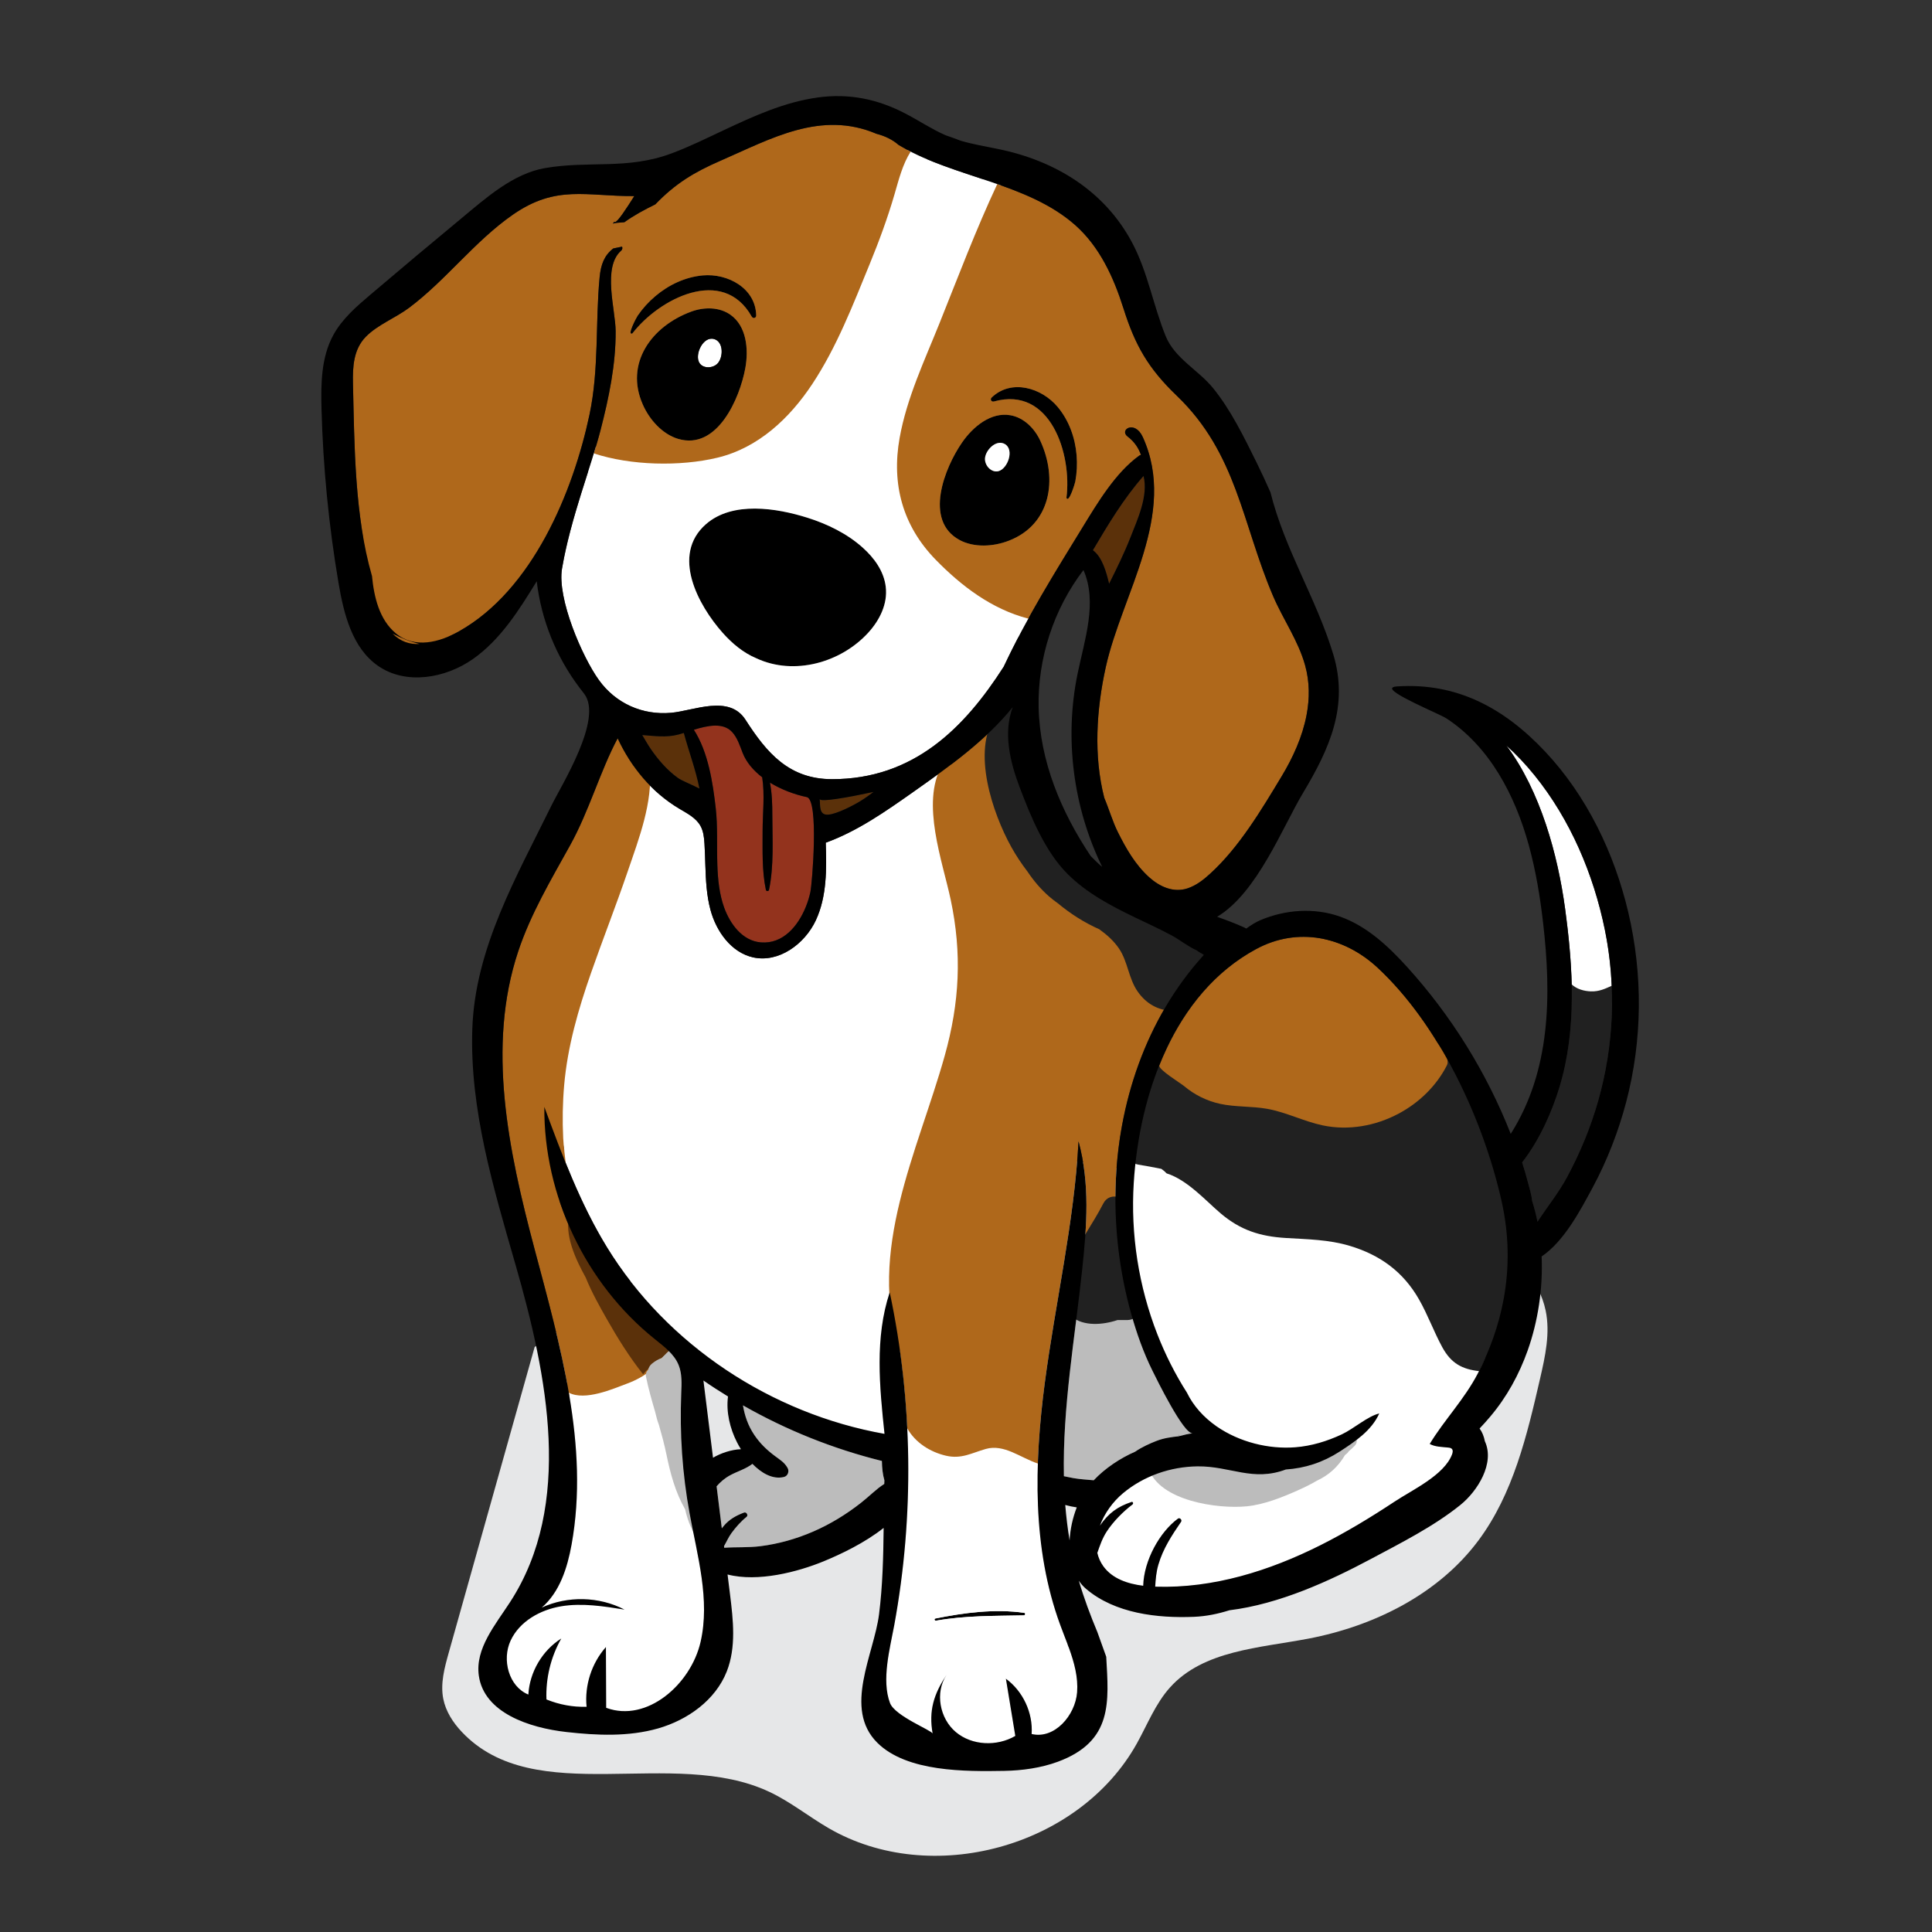 <?xml version="1.0" encoding="utf-8"?>
<!-- Generator: Adobe Illustrator 16.0.0, SVG Export Plug-In . SVG Version: 6.00 Build 0)  -->
<!DOCTYPE svg PUBLIC "-//W3C//DTD SVG 1.1//EN" "http://www.w3.org/Graphics/SVG/1.1/DTD/svg11.dtd">
<svg version="1.1" id="Capa_1" xmlns="http://www.w3.org/2000/svg" xmlns:xlink="http://www.w3.org/1999/xlink" x="0px" y="0px"
	 width="400px" height="400px" viewBox="0 0 400 400" enable-background="new 0 0 400 400" xml:space="preserve">
<rect x="0" y="0" width="400" height="400" fill="#333333" stroke="none"/>
<g>
	<path fill="#E6E7E8" d="M320.008,271.327c-2.704-12.831-18.295-17.464-31.221-19.675c-37.037-6.335-74.074-12.67-111.111-19.005
		l-66.984,46.241c-5.93,21.098-11.858,42.195-17.787,63.293c-0.875,3.115-1.758,6.371-1.13,9.545
		c0.513,2.596,2.009,4.909,3.824,6.834c15.224,16.146,43.69,2.967,63.751,12.454c4.312,2.039,8.066,5.075,12.189,7.474
		c21.234,12.355,51.868,3.952,63.828-17.507c2.194-3.938,3.854-8.254,6.866-11.608c6.917-7.706,18.527-8.168,28.697-10.117
		c13.609-2.608,26.891-9.215,35.169-20.327c7.188-9.647,10.055-21.748,12.751-33.474C319.919,280.813,320.99,275.99,320.008,271.327
		z"/>
	<g>
		<path fill="#5B310A" d="M169.706,165.421c0.085,0.731,5.947-0.339,11.155-1.461c-0.884,0.663-1.768,1.308-2.668,1.86
			c-1.513,0.935-4.894,2.685-6.661,2.838C169.484,168.846,169.858,166.73,169.706,165.421z"/>
		<path fill="#BCBCBC" d="M183.104,306.491c-0.009,0.246-0.018,0.493-0.025,0.739c-1.726,1.104-3.136,2.6-4.826,3.916
			c-3.024,2.379-6.372,4.427-9.906,5.956c-3.476,1.504-7.137,2.54-10.884,3.017c-2.498,0.322-5.029,0.152-7.519,0.331
			c-0.018-0.11-0.026-0.229-0.043-0.34c0.519-0.892,0.926-1.853,1.538-2.693c0.892-1.215,1.945-2.421,3.126-3.364
			c0.417-0.332-0.033-1.07-0.51-0.893c-1.64,0.611-3.075,1.402-4.214,2.77c-0.136,0.153-0.264,0.314-0.399,0.493
			c-0.356-2.897-0.722-5.803-1.079-8.7c0.773-0.883,1.623-1.639,2.804-2.285c1.462-0.799,3.28-1.316,4.613-2.361
			c1.853,1.895,4.163,3.279,6.517,2.719c0.824-0.188,1.156-1.182,0.765-1.869c-0.662-1.182-1.555-1.674-2.616-2.473
			c-1.683-1.249-3.109-2.625-4.282-4.376c-1.334-1.987-1.979-3.993-2.345-6.117c9.006,5.14,18.708,9.022,28.768,11.513
			C182.611,303.891,182.747,305.268,183.104,306.491z"/>
		<path fill="#93331D" d="M167.038,165.031c1.274,0.272,1.555,4.758,1.461,9.397c-0.085,4.647-0.535,9.431-0.73,10.306
			c-0.212,0.994-0.535,2.03-0.951,3.059c-1.606,3.951-4.707,7.672-9.253,7.324c-3.899-0.297-6.432-3.883-7.646-7.239
			c-0.985-2.744-1.3-5.76-1.401-8.836c-0.128-3.951,0.094-8.003-0.331-11.708c-0.604-5.302-1.555-11.614-4.529-16.245
			c2.813-0.867,6.05-1.572,7.919,0.467c1.104,1.206,1.597,2.829,2.192,4.35c0.772,1.954,2.234,3.636,4.035,5.021
			c0.569,3.602,0.085,7.595,0.085,11.096c0.009,4.044-0.153,8.25,0.68,12.218c0.068,0.323,0.578,0.323,0.646,0
			c1.045-4.987,0.697-10.374,0.688-15.446c0-2.294-0.068-4.571-0.493-6.763C161.762,163.476,164.489,164.496,167.038,165.031z"/>
		<path fill="#5B310A" d="M144.813,163.264c-1.699-0.884-3.619-1.589-4.503-2.234c-2.227-1.614-4.07-3.764-5.616-6.024
			c-0.611-0.9-1.146-1.877-1.725-2.821c2.506,0.179,4.919,0.569,7.511-0.11c0.331-0.085,0.705-0.195,1.096-0.323
			C142.62,155.625,144.03,159.304,144.813,163.264z"/>
		<path fill="#5B310A" d="M236.757,98.54c1.028,4.129-1.24,8.972-2.735,12.787c-1.283,3.263-2.829,6.398-4.393,9.533
			c-0.544-2.319-1.428-5.556-3.356-6.941C229.442,108.566,232.619,103.239,236.757,98.54z"/>
		<path d="M215.381,91.25c3.679,7.953,2.175,17.349-6.517,20.697c-3.271,1.274-7.238,1.436-10.161-0.127
			c-7.536-4.036-3.102-15.021,0.476-20.195c2.294-3.322,5.99-6.338,9.975-5.659C211.948,86.433,214.191,88.676,215.381,91.25z
			 M206.74,97.546c1.903-0.519,3.322-4.46,1.3-5.616c-1.69-0.952-3.662,0.952-4.044,2.549c-0.025,0.119-0.051,0.238-0.06,0.348
			C203.792,96.348,205.254,97.945,206.74,97.546z"/>
		<path d="M220.793,103.077c1.181-9.014-3.288-23.229-14.996-19.958c-0.535,0.153-0.883-0.441-0.476-0.824
			c4.078-3.9,10.34-2.014,13.662,1.962c2.345,2.804,3.619,6.38,3.917,10c0.152,1.818,0.059,3.662-0.272,5.446
			C222.552,100.104,221.294,104.275,220.793,103.077z"/>
		<path fill="#FFFFFF" d="M206.74,97.546c-1.486,0.399-2.948-1.198-2.804-2.719c0.009-0.11,0.034-0.229,0.06-0.348
			c0.382-1.597,2.354-3.5,4.044-2.549C210.063,93.086,208.644,97.028,206.74,97.546z"/>
		<path d="M193.647,335.098c5.965-1.207,12.354-2.048,18.411-1.173c0.307,0.042,0.213,0.519-0.076,0.519
			c-6.168,0.127-12.081,0.025-18.207,1.104C193.486,335.599,193.359,335.157,193.647,335.098z"/>
		<path d="M183.385,121.479c0.434,3.56-1.274,6.933-3.611,9.499c-5.667,6.219-15.369,8.955-23.16,5.318
			c-2.728-1.138-5.038-3.084-6.983-5.268c-5.056-5.692-10.757-16.108-3.476-22.498c5.506-4.826,14.639-3.348,21.011-1.342
			c4.13,1.3,8.199,3.279,11.444,6.185C180.98,115.49,183.002,118.251,183.385,121.479z"/>
		<path fill="#FFFFFF" d="M148.669,75.142c-0.968,1.164-3.144,1.257-3.899-0.068c-0.977-1.708,0.808-5.506,3.05-4.886
			c1.87,0.519,1.921,3.263,1.054,4.656C148.813,74.955,148.746,75.048,148.669,75.142z"/>
		<path d="M144.77,75.074c0.756,1.325,2.932,1.231,3.899,0.068c0.077-0.094,0.145-0.187,0.204-0.297
			c0.867-1.394,0.816-4.138-1.054-4.656C145.577,69.568,143.793,73.366,144.77,75.074z M151.252,65.185
			c3.297,2.336,3.781,7.086,3.051,11.062c-1.139,6.185-5.777,17.077-13.951,14.604c-3.169-0.968-5.862-3.883-7.272-7.103
			c-3.772-8.513,1.81-16.219,10.042-19.235C145.772,63.536,148.95,63.536,151.252,65.185z"/>
		<path d="M155.637,65.55c-5.956-10.595-19.176-3.713-24.716,3.492c-1.198,0.493,0.867-3.347,1.097-3.679
			c1.027-1.504,2.26-2.863,3.661-4.044c2.762-2.345,6.194-3.968,9.839-4.299c5.157-0.458,10.926,2.643,11.045,8.284
			C156.579,65.864,155.917,66.034,155.637,65.55z"/>
		<path fill="#FFFFFF" d="M211.033,131.829c0.095-0.207,0.216-0.397,0.326-0.595c0.283-0.687,1.731-2.482,1.649-3.147
			c-0.098-0.8-1.281-1.02-2.037-1.271c-4.661-1.547-7.916-4.049-11.762-7.105c-3.547-2.819-6.333-6.689-9.199-10.172
			c-2.882-3.502-4.058-7.229-3.67-11.747c0.279-3.253,0.402-6.526,0.913-9.756c0.496-3.132,1.588-5.576,2.914-8.409
			c1.373-2.931,2.805-5.834,4.062-8.817c2.235-5.307,4.403-10.643,6.602-15.964c2.321-5.619,5.22-11.324,6.507-17.285
			c0.437-2.024-2.189-3.17-3.337-1.407c-0.195,0.301-0.372,0.615-0.56,0.922c-3.882-1.296-7.771-2.54-11.411-4.08
			c-0.005-0.28-0.021-0.559-0.05-0.836c-0.139-0.004-0.277-0.022-0.411-0.075c-0.142-0.056-0.271-0.121-0.409-0.175
			c-0.029-0.014-0.061-0.033-0.09-0.048c-0.849-0.39-1.599-0.875-2.335-1.485c-0.198,0.093-0.384,0.208-0.544,0.348
			c-3.387,2.98-4.636,9.249-6.266,13.396c-1.199,3.05-3.366,6.91-3.794,10.495c-0.012,0.023-0.027,0.04-0.039,0.063
			c-5.661,11.307-9.224,23.523-18.979,32.163c-9.585,8.487-23.295,9.667-35.125,5.758c-0.261-0.086-0.504-0.122-0.739-0.136
			c-0.468,1.697-0.977,3.381-1.507,5.06c0.015,0.013,0.03,0.025,0.045,0.039c-1.972,6.184-4.267,13.285-5.429,20.155
			c-1.045,6.16,4.172,18.267,7.621,23.059c3.501,4.885,9.049,7.324,14.953,6.805c4.724-0.425,12.014-3.84,15.403,1.428
			c4.418,6.873,9.006,12.293,17.901,12.311c16.916,0.017,27.451-10.611,35.565-23.279c0.958-2.05,1.97-4.059,3.008-6.05
			c0.062-0.005,0.122-0.012,0.183-0.016C211.009,131.924,211.012,131.876,211.033,131.829z M179.773,130.979
			c-5.667,6.219-15.369,8.955-23.16,5.318c-2.728-1.139-5.038-3.084-6.983-5.268c-5.056-5.692-10.757-16.108-3.476-22.498
			c5.506-4.826,14.639-3.348,21.011-1.342c4.13,1.3,8.199,3.279,11.444,6.185c2.371,2.116,4.393,4.876,4.775,8.105
			C183.818,125.04,182.11,128.413,179.773,130.979z"/>
		<path fill="#AF681B" d="M270.206,137.741c-1.427-5.132-4.554-9.49-6.627-14.333c-6.406-14.97-7.459-29.507-19.932-41.469
			c-5.905-5.659-8.632-10.425-11.045-18.08c-2.056-6.508-4.953-12.787-9.991-17.255c-4.561-4.032-10.254-6.44-16.136-8.498
			c-4.422,9.425-8.095,19.187-11.972,28.844c-3.108,7.745-6.758,15.431-8.244,23.703c-1.724,9.591,0.628,18.226,7.473,25.238
			c5.342,5.473,11.601,10.207,19.08,12.166c0.031,0.008,0.057,0.021,0.086,0.031c3.525-6.401,7.36-12.601,11.225-18.894
			c3.136-5.106,6.806-11.292,11.725-14.851c0.119-0.085,0.247-0.136,0.374-0.162c-0.51-1.444-1.368-2.744-2.761-3.798
			c-1.818-1.376,1.479-3.534,3.144,0.111c7.247,15.904-4.316,32.455-7.672,47.646c-1.929,8.768-2.549,18.258-0.307,27.043
			c0.994,2.336,1.708,4.885,2.804,7.078c1.708,3.424,3.628,6.788,6.509,9.379c2.175,1.946,5.021,3.254,7.952,2.277
			c1.784-0.595,3.305-1.784,4.689-3.059c5.981-5.454,10.595-13.211,14.75-20.102c2.353-3.891,4.332-8.241,5.182-12.736
			C271.158,144.632,271.158,141.165,270.206,137.741z M208.864,111.947c-3.271,1.274-7.238,1.436-10.161-0.127
			c-7.536-4.036-3.102-15.021,0.476-20.195c2.294-3.322,5.989-6.338,9.975-5.659c2.795,0.467,5.038,2.71,6.228,5.285
			C219.06,99.203,217.556,108.6,208.864,111.947z M222.628,99.704c-0.076,0.399-1.334,4.571-1.835,3.373
			c1.181-9.015-3.288-23.229-14.996-19.958c-0.535,0.153-0.883-0.441-0.476-0.824c4.078-3.899,10.34-2.013,13.662,1.963
			c2.345,2.804,3.619,6.38,3.917,10C223.053,96.076,222.959,97.92,222.628,99.704z"/>
		<path fill="#AF681B" d="M186.774,30.427c-0.238-0.136-0.476-0.272-0.714-0.408c-1.282-1.122-2.854-1.869-4.596-2.319
			c-11.529-4.894-21.818,1.02-32.285,5.573c-5.472,2.379-9.372,4.741-13.501,9.04c-2.251,1.104-4.469,2.294-6.406,3.696
			c-1.079,0.076-2.26,0.145-2.421,0.34c0.11-0.127,0.195-0.264,0.271-0.399l0.179,0.025c0.544,0.06,2.421-2.854,4.019-5.378
			c-9.966,0.068-16.134-2.413-25.148,3.857c-7.927,5.514-13.755,13.475-21.461,19.261c-2.796,2.098-6.508,3.5-8.964,5.998
			c-2.557,2.6-2.744,6.211-2.667,9.66c0.146,6.24,0.229,12.484,0.635,18.714c0.205,3.149,0.49,6.294,0.913,9.422
			c0.57,4.222,1.232,8.413,1.756,12.65c0.501,4.05,1.72,8.2,4.538,11.256c2.721,2.951,8.743,2.707,12.319,0.196
			c0.608-0.275,1.204-0.575,1.775-0.897c15.251-8.564,23.636-28.844,27.034-44.876c1.997-9.439,1.189-18.946,2.099-28.47
			c0.255-2.608,0.96-4.486,2.821-5.93c0.611-0.111,1.223-0.238,1.826-0.374c0.103,0.263,0.076,0.595-0.17,0.807
			c-3.968,3.424-1.181,12.251-1.164,16.695c0.043,6.899-1.401,13.789-3.118,20.458c-0.38,1.487-0.86,3.117-1.396,4.85
			c7.646,2.517,17.851,2.742,25.578,0.888c8.479-2.034,14.961-8.166,19.652-15.256c5.06-7.647,8.414-16.375,11.876-24.819
			c1.956-4.77,3.725-9.569,5.164-14.519c0.86-2.959,1.651-6.153,3.327-8.781C187.947,31.078,187.353,30.763,186.774,30.427z
			 M154.303,76.247c-1.139,6.185-5.777,17.077-13.951,14.604c-3.169-0.968-5.862-3.883-7.272-7.103
			c-3.772-8.513,1.81-16.219,10.042-19.235c2.651-0.977,5.829-0.977,8.131,0.671C154.549,67.521,155.033,72.27,154.303,76.247z
			 M155.637,65.55c-5.956-10.595-19.176-3.713-24.716,3.492c-1.198,0.493,0.866-3.347,1.097-3.679
			c1.027-1.504,2.26-2.863,3.661-4.044c2.762-2.345,6.193-3.968,9.839-4.299c5.157-0.458,10.926,2.643,11.045,8.284
			C156.579,65.864,155.917,66.034,155.637,65.55z"/>
		<path fill="#212121" d="M334.334,206.892c-0.25-1.556-0.387-3.206-0.221-4.756c-0.47-0.161-1.014-0.162-1.61,0.075
			c-1.223,0.488-2.37,0.698-3.685,0.555c-1.224-0.134-2.414-0.754-3.647-0.67c-0.118,0.009-0.233,0.031-0.347,0.061
			c0.017,0.088,0.045,0.17,0.044,0.266c-0.006,0.957-0.041,1.904-0.153,2.849c0.008,0.245,0.016,0.491,0.021,0.737
			c0.211,0.203,0.436,0.393,0.681,0.561c-0.035,6.253-0.72,12.477-2.534,18.487c-1.461,4.843-4.044,10.892-7.739,15.607
			c0.459,1.401,0.85,2.829,1.24,4.265c0.34,1.283,0.714,2.507,0.841,3.747c0.442,1.394,0.808,2.821,1.104,4.274
			c2.022-3.102,4.418-6.066,6.143-9.287c2.677-4.986,4.835-10.203,6.39-15.649c1.897-6.648,2.858-13.54,2.883-20.437
			c0.073-0.018,0.153-0.033,0.225-0.053c0.142-0.037,0.261-0.095,0.386-0.147C334.348,207.215,334.336,207.055,334.334,206.892z"/>
		<path fill="#FFFFFF" d="M325.401,203.801c1.007,0.973,2.547,1.406,3.984,1.453c1.71,0.055,2.901-0.533,4.298-1.156
			c-0.167-3.892-0.633-7.772-1.413-11.599c-2.337-11.479-7.153-22.829-14.554-31.979c-1.784-2.209-3.738-4.291-5.854-6.194
			c7.12,9.499,10.688,22.829,12.167,33.755C324.73,193.25,325.275,198.527,325.401,203.801z"/>
		<path fill="#FFFFFF" d="M184.209,267.563c0.04,0.189,0.074,0.381,0.113,0.572c0.229-2.189,0.507-4.365,0.731-6.491
			c0.521-4.924,0.634-9.943,1.932-14.745c2.563-9.486,8.523-17.523,11.965-26.656c4.181-11.095,2.897-23.474,0.422-34.844
			c-1.832-8.416-5.695-17.257-3.979-25.97c-2.092,1.547-4.214,3.055-6.334,4.549c-5.718,4.027-11.521,8.105-18.097,10.493
			c0.179,5.446,0.247,11.121-2.047,16.057c-2.303,4.937-7.706,8.879-13.017,7.681c-4.494-1.02-7.587-5.335-8.793-9.788
			c-0.816-3.016-0.969-6.151-1.071-9.294c-0.051-1.479-0.084-2.965-0.178-4.435c-0.076-1.274-0.213-2.591-0.833-3.704
			c-0.926-1.666-2.744-2.575-4.375-3.552c-2.907-1.731-5.43-3.914-7.576-6.424c-0.995,11.693-6.412,23.257-10.835,33.893
			c-5.729,13.777-8.337,28.298-5.426,43.09c0.078,0.396-0.326,0.615-0.6,0.479c2.678,6.834,5.633,13.548,9.466,19.786
			c12.447,20.255,34.053,34.452,57.451,38.606C182.093,287.061,181.099,276.908,184.209,267.563z"/>
		<path fill="#BCBCBC" d="M238.609,283.807c-1.869-3.764-3.263-7.723-4.401-11.768c-0.229-0.818-0.436-1.643-0.641-2.467
			c-1.356-0.58-2.658-1.197-4.233-1.4c-2.199-0.281-4.206,0.02-6.021,1.088c-1.482,12.159-3.291,24.227-3.046,36.373
			c0.679,0.127,1.359,0.289,2.039,0.408c1.385,0.238,2.752,0.297,4.138,0.434c2.345-2.498,5.514-4.588,8.58-5.922
			c1.394-0.961,3.017-1.683,4.427-2.234c1.504-0.587,3.076-0.791,4.639-0.961c0.026-0.008,0.052-0.017,0.077-0.025
			c-0.094-0.119-0.188-0.246-0.264-0.365c0.102,0.119,0.204,0.238,0.314,0.357c0.884-0.247,1.784-0.451,2.693-0.604
			C245.083,297.026,239.408,285.421,238.609,283.807z"/>
		<path fill="#AF681B" d="M137.494,278.2c-0.779-0.608-1.567-1.204-2.325-1.838c-0.114,0.085-0.229,0.166-0.338,0.275
			c-8.8-7.294-15.383-17.154-18.995-27.991c0.444-0.303,0.801-0.759,0.978-1.383c1.058-3.748-0.02-7.777-0.21-11.613
			c-0.182-3.658-0.117-7.332,0.201-10.982c0.698-8.011,2.935-15.723,5.58-23.285c2.459-7.028,5.184-13.963,7.591-21.01
			c2.28-6.676,5.229-14.286,4.537-21.449c-0.134-1.386-2.294-2.442-2.999-0.813c-0.083,0.191-0.152,0.387-0.232,0.579
			c-1.303-1.824-2.445-3.773-3.401-5.834c-3.637,6.822-5.914,15.081-9.864,22.183c-3.942,7.111-8.131,14.155-10.714,21.895
			c-6.593,19.745-2.022,41.316,3.313,61.443c2.432,9.17,5.012,18.483,6.761,27.844c-0.484,0.527-0.674,1.385-0.245,1.967
			c2.414,3.273,7.212,1.479,10.433,0.229c4.299-1.668,8.009-4.267,11.166-7.615c0.349-0.37,0.56-0.768,0.677-1.169
			C138.738,279.204,138.135,278.701,137.494,278.2z"/>
		<path fill="#FFFFFF" d="M142.773,313.305c-1.496-8.182-2.073-16.533-1.725-24.842c0.076-1.972,0.203-4.02-0.544-5.854
			c-0.395-0.977-1.011-1.813-1.733-2.577c-0.025-0.023-0.052-0.04-0.076-0.064c-0.197-0.197-0.395-0.393-0.591-0.588
			c-1.439,3.393-4.669,5.736-8.219,7.059c-3.025,1.129-8.705,3.646-12.118,1.906c1.808,10.479,2.468,21.009,0.57,31.452
			c-0.875,4.825-2.464,9.839-6.185,13.042c5.378-2.481,11.895-2.32,17.145,0.407c-4.333-0.696-8.759-1.401-13.092-0.688
			c-4.333,0.715-8.633,3.109-10.484,7.095c-1.86,3.976-0.391,9.532,3.67,11.189c0.264-4.655,2.881-9.116,6.814-11.606
			c-2.167,3.807-3.246,8.233-3.067,12.617c2.625,1.079,5.48,1.605,8.31,1.521c-0.442-4.436,1.045-9.031,4.001-12.371
			c0.018,4.197,0.034,8.386,0.052,12.583c8.437,3.118,17.527-4.86,19.541-13.619C147.055,331.206,144.379,322.149,142.773,313.305z"
			/>
		<path fill="#FFFFFF" d="M221.337,341.248c-0.145-0.322-0.264-0.653-0.374-1.002c-0.484-1.283-0.994-2.566-1.461-3.84
			c-3.321-9.045-4.602-18.617-4.686-28.281c2.369-0.761,3.611-4.389,0.808-5.901c-4.3-2.319-8.889-3.632-13.796-3.663
			c-5.326-0.033-9.119-1-13.76-3.652c-1.442-0.824-3.454,0.906-2.406,2.406c0.712,1.018,1.487,1.872,2.312,2.606
			c0.31,12.241-0.621,24.516-2.83,36.562c-0.876,4.74-2.685,11.367-0.876,16.117c1.028,2.71,8.709,5.667,8.828,6.329
			c-0.85-4.74,0.246-8.224,2.871-12.141c-2.438,3.636-1.418,9.022,1.938,11.826c3.356,2.813,8.521,3,12.303,0.79l-1.946-11.844
			c3.543,2.592,5.625,7.061,5.327,11.445c4.707,1.13,9.031-3.807,9.414-8.633C223.24,347.256,222.407,344.23,221.337,341.248z
			 M211.982,334.443c-6.168,0.127-12.081,0.025-18.207,1.104c-0.289,0.051-0.416-0.392-0.128-0.45
			c5.965-1.207,12.354-2.048,18.411-1.173C212.365,333.967,212.271,334.443,211.982,334.443z"/>
		<path fill="#AF681B" d="M249.085,197.885c0.068-0.068,0.11-0.153,0.136-0.229c-0.152-0.068-0.289-0.161-0.416-0.255
			c-0.051-0.025-0.102-0.051-0.161-0.068c-0.094-0.051-0.196-0.11-0.298-0.153l0.246,0.102c-0.297-0.136-0.561-0.297-0.79-0.501
			c-1.81-0.799-3.543-2.209-5.165-3.084c-2.507-1.351-5.098-2.532-7.664-3.764c-5.013-2.413-9.957-5.021-13.934-8.98
			c-4.647-4.614-7.604-11.827-9.906-17.893c-2.022-5.335-3.467-11.325-1.453-16.661c-3.648,4.508-8.045,8.298-12.675,11.818
			c-0.6-0.491-1.606-0.44-2.033,0.327c-4.324,7.779,0.155,19.707,1.854,27.702c2.373,11.17,1.845,21.358-1.238,32.358
			c-5.576,19.896-16.187,40.335-9.241,61.311c0.726,5.243,1.231,10.517,1.489,15.803c1.661,2.965,4.747,4.914,8.023,5.672
			c3.216,0.744,5.339-0.578,8.242-1.4c3.797-1.076,7.193,1.842,10.778,3.019c0.181-5.556,0.701-11.116,1.42-16.601
			c2.2-16.721,6.092-33.245,7-50.094c2.388,8.819,1.717,17.418,0.766,26.424c-0.187,1.76-0.389,3.518-0.6,5.273
			c2.396-1.747,6.604-1.864,9.586-0.651c-1.555-7.011-2.269-14.208-2.088-21.386C231.413,228.506,237.25,210.969,249.085,197.885z"
			/>
		<path fill="#212121" d="M236.191,269.746c-0.873-2.921-1.453-5.843-1.757-8.822c0.137-0.611,0.085-1.196-0.122-1.718
			c-0.041-0.827-0.083-1.655-0.125-2.483c-0.012-0.236-0.05-0.455-0.104-0.66c-0.098-1.818-0.198-3.635-0.283-5.452
			c-0.125-2.69-3.984-4.132-5.367-1.454c-2.196,4.253-5.168,8.305-7.233,12.648c-0.309,3.37-0.408,7.006-1.038,10.459
			c0.245,0.107,0.51,0.197,0.815,0.247c0.331,0.054,0.657,0.086,0.986,0.134c2.381,1.971,6.344,1.687,9.396,0.66
			c0.707,0.001,1.411,0.006,2.128-0.009C235.269,273.258,236.724,271.529,236.191,269.746z"/>
		<path fill="#212121" d="M249.369,194.66c-2.327-1.812-4.658-3.374-7.314-4.674c-1.165-0.571-2.262-0.5-3.148-0.07
			c-0.815-0.645-1.609-1.321-2.379-2.041c-1.296-1.212-2.774-1.211-3.915-0.574c-0.194-0.18-0.41-0.347-0.671-0.484
			c-0.154-0.082-0.305-0.165-0.458-0.247c-1.646-1.047-3.362-1.979-5.047-2.966c-2.924-1.909-5.589-4.059-7.919-6.65
			c-2.51-3.357-4.103-7.397-5.013-11.499c-1.216-5.483-0.638-11.532-1.884-17.001c0-0.974,0.004-1.956,0.044-2.951
			c0.1-2.48-3.745-3.677-4.847-1.313c-0.497,1.064-0.752,1.976-0.835,3.144c-0.023,0.322,0.023,0.612,0.118,0.872
			c-5.008,7.285-0.568,20.219,3.254,27.116c0.982,1.773,2.117,3.486,3.372,5.121c1.243,1.867,2.7,3.585,4.386,5.083
			c0.601,0.533,1.249,1.029,1.924,1.504c2.61,2.174,5.489,4.003,8.555,5.362c1.586,1.138,3.012,2.415,4.084,3.991
			c1.837,2.703,1.972,6.197,3.867,8.906c1.785,2.553,4.237,3.906,7.328,4.039c2.136,0.092,4.085-2.121,3.724-4.23
			c0.058-0.088,0.123-0.16,0.177-0.256c1.088-1.961,2.107-3.955,3.146-5.942C250.563,197.663,250.61,195.625,249.369,194.66z"/>
		<path fill="#141313" d="M299.574,211.259c-0.813-1.403-1.817-2.66-2.878-3.878c-0.059-0.066-0.104-0.135-0.151-0.203
			c-0.621-0.297-1.258-0.574-1.9-0.848c-1.895-2.336-3.771-4.729-5.741-7.016c-0.161-0.389-0.448-0.698-0.813-0.923
			c-0.258-0.291-0.51-0.589-0.771-0.875c-2.397-2.614-5.604-4.058-8.053-6.552c-2.107-2.145-6.725,0.039-5.412,3.178
			c2.077,4.966,4.509,9.45,8.427,13.204c3.952,3.788,8.46,4.76,12.783,7.683c0.654,0.442,1.297,0.962,2.072,1.103
			c0.994,0.18,3.168-0.564,3.569-1.634C301.043,213.594,300.08,212.129,299.574,211.259z"/>
		<path fill="#FFFFFF" d="M308.268,286.09c0.119-0.824-0.011-1.682-0.453-2.297c-1.559-2.17-3.546-3.133-4.856-5.533
			c-1.558-2.852-3.234-5.569-5.212-8.152c-3.447-4.503-7.632-8.57-12.649-11.294c-5.388-2.923-11.097-3.579-17.104-4.097
			c-3.544-0.305-7.013-0.766-10.146-2.57c-3.636-2.094-6.846-5.27-10.087-7.916c-0.337-0.275-0.722-0.461-1.119-0.588
			c-1.892-3.422-4.743-6.861-8.63-6.256c-0.041,0.007-0.075,0.02-0.115,0.027c-0.752-1.75-3.753-1.953-4.261,0.255
			c-1.84,7.999-1.44,16.398,0.296,24.382c0.667,3.07,1.452,6.052,2.732,8.637c-0.008,0.224,0.003,0.453,0.06,0.69
			c0.342,1.429,2.068,4.611,1.515,6.032c1.215,2.02,1.92,4.463,2.478,6.874c0.689,1.599,1.348,3.206,1.912,4.834
			c1.661,2.259,3.411,4.452,5.491,6.294c4.707,4.168,13.382,5.327,19.462,5.156c4.201-0.117,9.988-1.077,13.435-3.86
			c0.802-0.249,1.588-0.544,2.363-0.859c-1.722,1.859-3.93,3.331-6.002,4.679c-3.509,2.268-7.222,3.457-11.155,3.713
			c-6.848,2.574-11.479-0.715-18.267-0.646c-5.582,0.06-11.173,1.979-15.463,5.574c-2.082,1.732-3.832,4.154-4.767,6.711
			c0.009-0.008,0.017-0.025,0.025-0.042c1.768-2.558,3.628-3.899,6.509-4.868c0.322-0.111,0.45,0.34,0.212,0.518
			c-1.911,1.428-4.019,3.577-5.318,5.574c-0.927,1.418-1.437,2.922-1.963,4.451c0.221,0.978,0.629,1.92,1.258,2.787
			c1.86,2.558,5.021,3.619,8.241,4.019c0.145-5.284,3.44-11.146,7.188-13.899c0.382-0.289,0.917,0.271,0.654,0.654
			c-1.92,2.813-3.738,5.564-4.698,8.869c-0.45,1.521-0.569,3.043-0.663,4.563h0.11c11.929,0.375,23.526-3.279,34.095-8.58
			c5.319-2.668,10.417-5.761,15.378-9.041c3.637-2.412,10.247-5.445,11.878-9.762c0.145-0.382,0.238-0.857-0.043-1.154
			c-0.195-0.196-0.492-0.238-0.764-0.264c-1.343-0.145-2.693-0.137-3.815-0.748c0.898-1.479,1.895-2.889,2.92-4.28
			c2.977-1.815,5.719-4.757,8.431-6.272C308.252,287.904,308.482,286.939,308.268,286.09z"/>
		<path fill="#212121" d="M240.448,242c0.396,0.266,0.757,0.588,1.096,0.938c4.301,1.351,8.074,5.646,11.198,8.295
			c4.084,3.464,8.143,4.755,13.494,5.081c4.468,0.272,8.862,0.324,13.188,1.618c6.304,1.887,11.087,5.353,14.364,11.091
			c1.821,3.188,3.058,6.66,4.807,9.877c1.845,3.393,4.128,4.586,7.682,4.985c0.425-0.851,0.833-1.708,1.218-2.576
			c6.399-5.298,7.223-15.218,7.188-23.011c-0.018-3.856-0.243-9.207-1.437-14.048c-0.115,0.252-0.26,0.482-0.422,0.698
			c-0.665-9.095-6.149-18.712-11.444-25.582c-0.242-0.313-0.513-0.556-0.794-0.766c-8.661,6.284-18.066,12.006-29.172,11.889
			c-5.853-0.061-11.542-1.91-16.738-4.505c-2.427-1.212-4.854-2.515-7.146-3.965c-1.198-0.758-2.368-1.566-3.462-2.471
			c-0.554-0.458-2.054-2.497-2.652-2.604c-1.897-0.34-5.303,0.523-2.93,2.605c-0.301,0.266-0.572,0.617-0.798,1.07
			c-0.468,0.939-0.882,1.887-1.271,2.84c-2.098,3.67-3.585,7.608-4.456,11.809c-0.316,1.526,0.318,2.738,1.305,3.427
			c0.195,0.006,0.385,0.022,0.576,0.035c-0.097,1.092,0.429,2.165,1.808,2.392C237.249,241.386,238.854,241.666,240.448,242z"/>
		<path fill="#AF681B" d="M289.579,230.561c4.231-2.26,7.815-5.728,9.986-9.996c0.714-1.404-1.236-3.512-1.949-4.676
			c-1.202-1.963-2.475-3.884-3.827-5.746c-2.55-3.51-5.383-6.828-8.562-9.785c-6.992-6.5-16.576-8.505-25.174-3.849
			c-9.575,5.177-16.01,14.041-20.023,24.056c-0.328,0.818,4.425,3.706,5.113,4.287c2.154,1.82,4.758,3.107,7.517,3.698
			c3.181,0.681,6.494,0.449,9.696,1.021c3.941,0.704,7.583,2.601,11.502,3.428C279.188,234.123,284.797,233.113,289.579,230.561z"/>
		<path fill="#5B310A" d="M135.636,282.172c1.238-1.002,2.565-1.955,3.92-2.844c-4.046-3.721-8.035-7.521-11.67-11.619
			c-4.151-4.682-8.503-10.272-9.594-16.604c-0.178,0.016-0.344,0.124-0.396,0.326c-1.104,4.204,1.268,9.279,3.367,13.068
			c1.274,3.144,2.984,6.158,4.406,8.661c2.196,3.866,4.645,7.81,7.484,11.38C133.884,283.607,134.865,282.795,135.636,282.172z"/>
		<path fill="#BCBCBC" d="M148.18,316.289c-0.299-0.904-0.577-1.809-0.841-2.716c0.231-0.497,0.322-1.091,0.182-1.759
			c-1.442-6.818-2.322-13.761-3.507-20.629c-0.383-2.221-0.666-4.975-1.728-6.857c0.13-0.204,0.261-0.406,0.386-0.615
			c1.71-2.873-2.292-6.023-4.65-3.589l-1.021,1.054c-0.7,0.219-1.274,0.561-2.019,1.148c-0.411,0.324-0.666,0.777-0.785,1.277
			c-0.362,0.332-0.574,0.844-0.448,1.455c0.507,2.46,1.196,4.874,1.9,7.285c0.21,0.897,0.444,1.813,0.775,2.664
			c0.577,2.011,1.125,4.03,1.547,6.084c0.826,4.023,1.857,7.867,3.882,11.403c0.43,1.956,1.107,3.745,2.139,5.56
			C145.251,320.27,149.007,318.797,148.18,316.289z"/>
		<path fill="#BCBCBC" d="M278.388,297.377c-0.277,0.276-0.556,0.555-0.836,0.832c-0.712-0.188-1.543,0-2.115,0.772
			c-0.984,1.33-2.094,2.315-3.392,3.12c-0.646,0.318-1.271,0.637-1.833,0.973c-0.001,0-0.001,0.001-0.002,0.002
			c-3.019,0.964-6.582,0.816-9.659,0.565c-5.573-0.454-11.092-1.503-16.627-2.271c-1.113-0.153-2.03,0.283-2.648,0.963
			c-0.789-0.125-1.595-0.169-2.444-0.049c-0.748,0.105-1.23,1.108-1.009,1.775c2.228,6.698,14.296,8.397,20.297,7.807
			c3.618-0.355,7.478-1.906,10.777-3.395c1.251-0.564,2.535-1.184,3.739-1.904c2.361-1.095,4.372-2.797,5.833-5.315
			c0.142-0.116,0.283-0.23,0.424-0.349c0.139-0.117,0.235-0.249,0.31-0.387c0.433-0.374,0.858-0.762,1.273-1.188
			C281.869,297.901,279.486,295.988,278.388,297.377z"/>
		<path d="M337.122,188.896c-2.872-12.217-8.599-24.138-17.247-33.322c-8.463-8.989-18.259-14.291-30.663-13.458
			c-0.306,0.017-0.629,0.051-0.884,0.229c-1.333,0.968,9.703,5.455,11.122,6.38c4.426,2.889,7.994,6.856,10.756,11.334
			c5.727,9.252,8.054,20.348,9.277,31.028c1.726,14.919,1.606,30.569-6.703,43.669c-4.987-12.701-12.311-24.485-21.479-34.587
			c-3.925-4.325-8.359-8.454-13.865-10.399c-5.344-1.895-11.351-1.453-16.525,0.756c-0.96,0.417-1.928,1.028-2.889,1.725
			c-0.152-0.085-0.297-0.179-0.467-0.255c-1.818-0.816-3.688-1.521-5.565-2.184c8.275-4.928,13.543-18.556,17.792-25.65
			c5.503-9.184,9.495-18.025,6.252-28.706c-3.518-11.586-10.035-21.652-13.003-33.537c-0.924-2.078-1.87-4.139-2.867-6.159
			c-2.583-5.225-5.361-10.943-9.065-15.472c-3.024-3.696-7.876-6.092-9.745-10.671c-2.608-6.389-3.704-13.288-6.983-19.422
			c-5.735-10.765-16.016-16.95-27.681-19.337c-2.6-0.535-5.259-0.977-7.816-1.733c-1.028-0.399-2.057-0.773-3.102-1.122
			c-2.931-1.292-5.615-3.092-8.453-4.563c-5.709-2.948-11.589-4.146-17.995-3.262c-6.949,0.96-13.288,3.866-19.583,6.822
			c-3.509,1.648-6.992,3.373-10.629,4.732c-9.304,3.483-17.094,1.47-26.321,3.076c-6.593,1.155-12.234,6.228-17.222,10.365
			c-6.304,5.216-12.574,10.476-18.81,15.777c-2.94,2.489-5.939,5.072-7.774,8.462c-2.48,4.571-2.558,10.017-2.421,15.217
			c0.322,12.081,1.503,24.146,3.525,36.074c1.088,6.423,2.829,13.449,8.19,17.162c5.743,3.993,13.916,2.6,19.635-1.419
			c5.726-4.019,9.549-10.144,13.211-16.1c0.926,7.944,4.011,15.625,8.836,22.005c0.323,0.425,0.663,0.858,0.994,1.292
			c3.959,5.166-4.682,18.853-6.788,23.144c-7.205,14.69-15.82,29.524-16.381,46.244c-0.561,16.662,4.401,33.008,8.955,48.845
			c6.644,23.084,11.945,49.601-1.096,69.762c-3.084,4.767-7.299,9.677-6.509,15.293c1.088,7.688,10.425,10.799,18.14,11.665
			c6.338,0.714,12.854,1.003,18.988-0.748c6.126-1.758,11.869-5.861,14.206-11.792c1.971-5.013,1.334-10.629,0.671-15.973
			c-0.17-1.368-0.34-2.735-0.51-4.104c6.305,1.64,14.571-0.544,19.855-2.71c3.662-1.504,8.599-3.866,12.464-6.934
			c-0.068,5.973-0.204,11.945-0.951,17.876c-1.045,8.267-7.477,19.516-0.365,26.602c6.125,6.092,18.326,5.964,26.295,5.828
			c3.713-0.068,7.596-0.604,11.096-1.895c11.453-4.248,10.519-12.421,10.009-21.733c-0.595-1.699-1.215-3.398-1.827-5.089
			c-1.461-3.501-2.786-7.034-3.849-10.654c0.425,0.629,0.927,1.198,1.504,1.69c5.998,5.098,14.758,6.092,22.328,5.786
			c2.549-0.103,4.987-0.612,7.349-1.359c10.323-1.266,20.773-6.075,29.261-10.603c6.202-3.314,13.017-6.738,18.521-11.173
			c3.62-2.905,7.205-8.683,5.106-13.212c-0.187-0.985-0.544-1.902-1.096-2.642c0.807-0.841,1.546-1.69,2.191-2.447
			c3.433-4.053,5.99-8.717,7.766-13.712c2.124-5.99,3.178-12.787,2.889-19.465c4.647-3.136,7.97-9.457,10.544-14.231
			c3.008-5.591,5.353-11.614,6.967-17.757C340.053,215.328,340.154,201.793,337.122,188.896z M81.287,131.191
			c0.824,0.425,1.69,0.833,2.616,1.198c0.994,0.399,1.988,0.697,2.957,0.935C84.821,133.451,82.927,132.831,81.287,131.191z
			 M116.358,117.716c1.751-10.348,6.083-21.257,7.986-28.691c1.717-6.669,3.161-13.56,3.118-20.458
			c-0.017-4.443-2.804-13.271,1.164-16.695c0.246-0.212,0.272-0.544,0.17-0.807c-0.604,0.136-1.215,0.263-1.826,0.374
			c-1.861,1.444-2.566,3.322-2.821,5.93c-0.909,9.524-0.102,19.031-2.099,28.47c-3.398,16.032-11.784,36.313-27.034,44.876
			c-4.019,2.26-9.125,3.645-13.042,0.425c-3.449-2.837-4.545-7.562-4.961-11.928c-0.009-0.009-0.009-0.026-0.018-0.034
			c-3.594-12.506-3.61-26.848-3.917-39.804c-0.076-3.449,0.111-7.061,2.668-9.66c2.456-2.498,6.168-3.9,8.964-5.998
			c7.706-5.786,13.534-13.747,21.461-19.261c9.015-6.27,15.183-3.79,25.148-3.857c-1.598,2.523-3.475,5.438-4.019,5.378
			l-0.179-0.025c-0.076,0.136-0.161,0.272-0.271,0.399c0.161-0.195,1.342-0.264,2.421-0.34c1.938-1.402,4.155-2.591,6.406-3.696
			c4.129-4.299,8.029-6.661,13.501-9.04c10.467-4.554,20.756-10.467,32.285-5.573c1.741,0.45,3.313,1.198,4.596,2.319
			c0.238,0.136,0.476,0.272,0.714,0.408c10.9,6.347,26.007,7.485,35.837,16.177c5.038,4.469,7.936,10.748,9.991,17.255
			c2.413,7.655,5.14,12.421,11.045,18.08c12.473,11.962,13.525,26.499,19.932,41.469c2.073,4.843,5.2,9.201,6.627,14.333
			c0.952,3.424,0.952,6.891,0.306,10.28c-0.85,4.495-2.829,8.845-5.182,12.736c-4.155,6.89-8.769,14.647-14.75,20.102
			c-1.385,1.274-2.905,2.464-4.689,3.059c-2.932,0.977-5.777-0.331-7.952-2.277c-2.881-2.591-4.801-5.956-6.509-9.379
			c-1.096-2.192-1.81-4.741-2.804-7.078c-2.242-8.785-1.622-18.275,0.307-27.043c3.355-15.191,14.919-31.742,7.672-47.646
			c-1.665-3.645-4.962-1.487-3.144-0.111c1.393,1.054,2.251,2.354,2.761,3.798c-0.127,0.025-0.255,0.077-0.374,0.162
			c-4.919,3.56-8.589,9.745-11.725,14.851c-5.828,9.49-11.605,18.759-16.32,28.844c-8.114,12.668-18.649,23.296-35.565,23.279
			c-8.896-0.017-13.483-5.438-17.901-12.311c-3.39-5.268-10.68-1.853-15.403-1.428c-5.904,0.519-11.452-1.92-14.953-6.805
			C120.53,135.982,115.313,123.875,116.358,117.716z M228.193,179.474c-0.85-0.688-1.606-1.47-2.371-2.234
			c-6.108-9.125-10.518-19.601-10.781-30.705c-0.238-10.187,3.093-20.416,9.277-28.513c2.94,6.695,0.247,14.341-1.223,21.503
			C220.343,152.916,222.187,167.197,228.193,179.474z M226.272,113.918c3.17-5.353,6.347-10.679,10.484-15.378
			c1.028,4.129-1.24,8.972-2.735,12.787c-1.283,3.263-2.829,6.398-4.393,9.533C229.085,118.54,228.201,115.303,226.272,113.918z
			 M148.186,167.333c-0.604-5.302-1.555-11.614-4.529-16.245c2.813-0.867,6.05-1.572,7.919,0.467
			c1.104,1.206,1.597,2.829,2.192,4.35c0.772,1.954,2.234,3.636,4.035,5.021c0.569,3.602,0.085,7.595,0.085,11.096
			c0.009,4.044-0.153,8.25,0.68,12.218c0.068,0.323,0.578,0.323,0.646,0c1.045-4.987,0.697-10.374,0.688-15.446
			c0-2.294-0.068-4.571-0.493-6.763c2.354,1.444,5.081,2.464,7.63,2.999c1.274,0.272,1.555,4.758,1.461,9.397
			c-0.085,4.647-0.535,9.431-0.73,10.306c-0.212,0.994-0.535,2.03-0.951,3.059c-1.606,3.951-4.707,7.672-9.253,7.324
			c-3.899-0.297-6.432-3.883-7.646-7.239c-0.985-2.744-1.3-5.76-1.401-8.836C148.389,175.09,148.61,171.038,148.186,167.333z
			 M144.813,163.264c-1.699-0.884-3.62-1.589-4.503-2.234c-2.227-1.614-4.07-3.764-5.616-6.024c-0.611-0.9-1.147-1.877-1.725-2.821
			c2.506,0.179,4.919,0.569,7.511-0.11c0.331-0.085,0.705-0.195,1.096-0.323C142.62,155.625,144.03,159.304,144.813,163.264z
			 M169.706,165.421c0.085,0.731,5.947-0.339,11.155-1.461c-0.884,0.663-1.768,1.308-2.668,1.86
			c-1.513,0.935-4.894,2.685-6.661,2.838C169.484,168.846,169.858,166.73,169.706,165.421z M145.637,285.82
			c1.665,1.155,3.364,2.251,5.089,3.305c-0.425,3.221,0.416,6.652,1.86,9.481c0.229,0.459,0.502,0.943,0.815,1.437
			c-2.03,0.076-4.239,0.85-5.777,1.767C146.962,296.482,146.299,291.146,145.637,285.82z M183.079,307.23
			c-1.726,1.104-3.136,2.6-4.826,3.916c-3.024,2.379-6.372,4.427-9.906,5.956c-3.476,1.504-7.137,2.54-10.884,3.017
			c-2.498,0.322-5.029,0.152-7.52,0.331c-0.017-0.11-0.025-0.229-0.042-0.34c0.519-0.892,0.926-1.853,1.538-2.693
			c0.892-1.215,1.945-2.421,3.126-3.364c0.417-0.332-0.033-1.07-0.51-0.893c-1.64,0.611-3.075,1.402-4.214,2.77
			c-0.136,0.153-0.264,0.314-0.399,0.493c-0.356-2.897-0.722-5.803-1.079-8.7c0.773-0.883,1.623-1.639,2.804-2.285
			c1.462-0.799,3.28-1.316,4.613-2.361c1.853,1.895,4.163,3.279,6.517,2.719c0.824-0.188,1.156-1.182,0.765-1.869
			c-0.662-1.182-1.555-1.674-2.616-2.473c-1.683-1.249-3.109-2.625-4.282-4.376c-1.334-1.987-1.979-3.993-2.345-6.117
			c9.006,5.14,18.708,9.022,28.768,11.513c0.025,1.418,0.161,2.795,0.519,4.019C183.096,306.737,183.087,306.984,183.079,307.23z
			 M222.306,306.041c-0.68-0.119-1.36-0.281-2.039-0.408c-0.289-14.316,2.276-28.521,3.798-42.896
			c0.951-9.006,1.622-17.604-0.766-26.424c-0.908,16.849-4.8,33.373-7,50.094c-2.192,16.729-2.608,34.172,3.203,50
			c0.467,1.273,0.977,2.557,1.461,3.84c0.11,0.349,0.229,0.68,0.374,1.002c1.07,2.982,1.903,6.008,1.665,9.125
			c-0.383,4.826-4.707,9.763-9.414,8.633c0.298-4.385-1.784-8.854-5.327-11.445l1.946,11.844c-3.781,2.21-8.946,2.022-12.303-0.79
			c-3.355-2.804-4.375-8.19-1.938-11.826c-2.625,3.917-3.721,7.4-2.871,12.141c-0.119-0.662-7.8-3.619-8.828-6.329
			c-1.809-4.75,0-11.377,0.876-16.117c4.171-22.744,3.856-46.304-0.935-68.92c-3.11,9.346-2.116,19.498-1.079,29.303
			c-23.398-4.154-45.004-18.352-57.451-38.606c-5.564-9.058-9.295-19.108-12.981-29.091c-0.137,18.352,8.521,36.559,22.829,48.045
			c1.929,1.555,4.052,3.102,4.979,5.396c0.747,1.835,0.62,3.883,0.544,5.854c-0.349,8.309,0.229,16.66,1.725,24.842
			c1.605,8.845,4.281,17.901,2.269,26.661c-2.014,8.759-11.104,16.737-19.541,13.619c-0.018-4.197-0.034-8.386-0.052-12.583
			c-2.956,3.34-4.443,7.936-4.001,12.371c-2.829,0.084-5.685-0.442-8.31-1.521c-0.179-4.384,0.9-8.811,3.067-12.617
			c-3.934,2.49-6.551,6.951-6.814,11.606c-4.061-1.657-5.53-7.214-3.67-11.189c1.852-3.985,6.151-6.38,10.484-7.095
			c4.333-0.713,8.759-0.008,13.092,0.688c-5.25-2.728-11.767-2.889-17.145-0.407c3.721-3.203,5.31-8.217,6.185-13.042
			c3.722-20.483-2.387-41.3-7.723-61.419c-5.336-20.127-9.906-41.698-3.313-61.443c2.583-7.74,6.771-14.783,10.714-21.895
			c3.95-7.103,6.228-15.361,9.864-22.183c2.786,6.007,7.034,11.164,12.77,14.579c1.631,0.977,3.449,1.886,4.375,3.552
			c0.62,1.113,0.757,2.43,0.833,3.704c0.094,1.47,0.127,2.957,0.178,4.435c0.103,3.144,0.255,6.278,1.071,9.294
			c1.206,4.452,4.299,8.768,8.793,9.788c5.311,1.198,10.714-2.744,13.017-7.681c2.294-4.936,2.226-10.611,2.047-16.057
			c6.576-2.388,12.379-6.466,18.097-10.493c7.409-5.226,14.92-10.536,20.62-17.579c-2.014,5.335-0.569,11.325,1.453,16.661
			c2.303,6.066,5.259,13.279,9.906,17.893c3.977,3.959,8.921,6.567,13.934,8.98c2.566,1.232,5.157,2.413,7.664,3.764
			c1.622,0.875,3.355,2.285,5.165,3.084c0.229,0.204,0.493,0.365,0.79,0.501l-0.246-0.102c0.102,0.042,0.204,0.102,0.298,0.153
			c0.06,0.017,0.11,0.042,0.161,0.068c0.127,0.094,0.264,0.187,0.416,0.255c-0.025,0.077-0.067,0.162-0.136,0.229
			c-11.835,13.083-17.672,30.621-18.122,48.087c-0.221,8.785,0.875,17.604,3.245,26.066c1.139,4.045,2.532,8.004,4.401,11.768
			c0.799,1.614,6.474,13.22,8.301,12.914c-0.909,0.152-1.81,0.356-2.693,0.604c-0.11-0.119-0.213-0.238-0.314-0.357
			c0.076,0.119,0.17,0.246,0.264,0.365c-0.025,0.009-0.051,0.018-0.077,0.025c-1.563,0.17-3.135,0.374-4.639,0.961
			c-1.41,0.552-3.033,1.273-4.427,2.234c-3.066,1.334-6.235,3.424-8.58,5.922C225.058,306.338,223.69,306.279,222.306,306.041z
			 M222.934,312.09c-0.857,2.184-1.359,4.537-1.486,6.84c-0.408-2.455-0.697-4.895-0.9-7.341
			C221.328,311.81,222.136,311.971,222.934,312.09z M311.285,269.125c-0.994,5.311-2.838,10.434-5.318,15.234
			c-2.762,5.326-6.908,9.574-9.958,14.596c1.122,0.611,2.473,0.604,3.815,0.748c0.271,0.025,0.568,0.067,0.764,0.264
			c0.281,0.297,0.188,0.772,0.043,1.154c-1.631,4.316-8.241,7.35-11.878,9.762c-4.961,3.28-10.059,6.373-15.378,9.041
			c-10.568,5.301-22.166,8.955-34.095,8.58h-0.11c0.094-1.52,0.213-3.041,0.663-4.563c0.96-3.305,2.778-6.057,4.698-8.869
			c0.263-0.383-0.272-0.943-0.654-0.654c-3.747,2.753-7.043,8.615-7.188,13.899c-3.221-0.399-6.381-1.461-8.241-4.019
			c-0.629-0.867-1.037-1.81-1.258-2.787c0.526-1.529,1.036-3.033,1.963-4.451c1.3-1.997,3.407-4.146,5.318-5.574
			c0.238-0.178,0.11-0.629-0.212-0.518c-2.881,0.969-4.741,2.311-6.509,4.868c-0.009,0.017-0.017,0.034-0.025,0.042
			c0.935-2.557,2.685-4.979,4.767-6.711c4.29-3.595,9.881-5.515,15.463-5.574c6.788-0.068,11.419,3.221,18.267,0.646
			c3.934-0.256,7.646-1.445,11.155-3.713c3.135-2.039,6.61-4.342,8.182-7.885c-2.43,0.586-5.259,3.16-7.766,4.333
			c-3.033,1.419-6.253,2.404-9.601,2.667c-5.522,0.442-11.605-1.078-16.287-4.315c-0.008,0-0.017-0.009-0.033-0.009
			c-0.026-0.025-0.06-0.051-0.085-0.076c-2.558-1.801-4.69-4.121-6.059-6.933c-2.421-3.79-4.469-7.868-6.1-12.039
			c-3.892-9.958-5.565-20.722-4.894-31.394c1.146-18.301,8.283-39.158,25.318-48.368c8.598-4.656,18.182-2.651,25.174,3.849
			c12.77,11.877,21.759,31.232,25.607,48.071C312.466,255.574,312.525,262.507,311.285,269.125z M330.86,228.013
			c-1.555,5.446-3.713,10.663-6.39,15.649c-1.725,3.221-4.12,6.186-6.143,9.287c-0.297-1.453-0.662-2.881-1.104-4.274
			c-0.127-1.24-0.501-2.464-0.841-3.747c-0.391-1.436-0.781-2.863-1.24-4.265c3.695-4.716,6.278-10.765,7.739-15.607
			c3.611-11.962,2.804-24.766,1.147-36.975c-1.479-10.926-5.047-24.256-12.167-33.755c2.116,1.903,4.07,3.985,5.854,6.194
			c7.4,9.15,12.217,20.501,14.554,31.979C334.666,204.24,334.148,216.492,330.86,228.013z"/>
	</g>
</g>
</svg>
